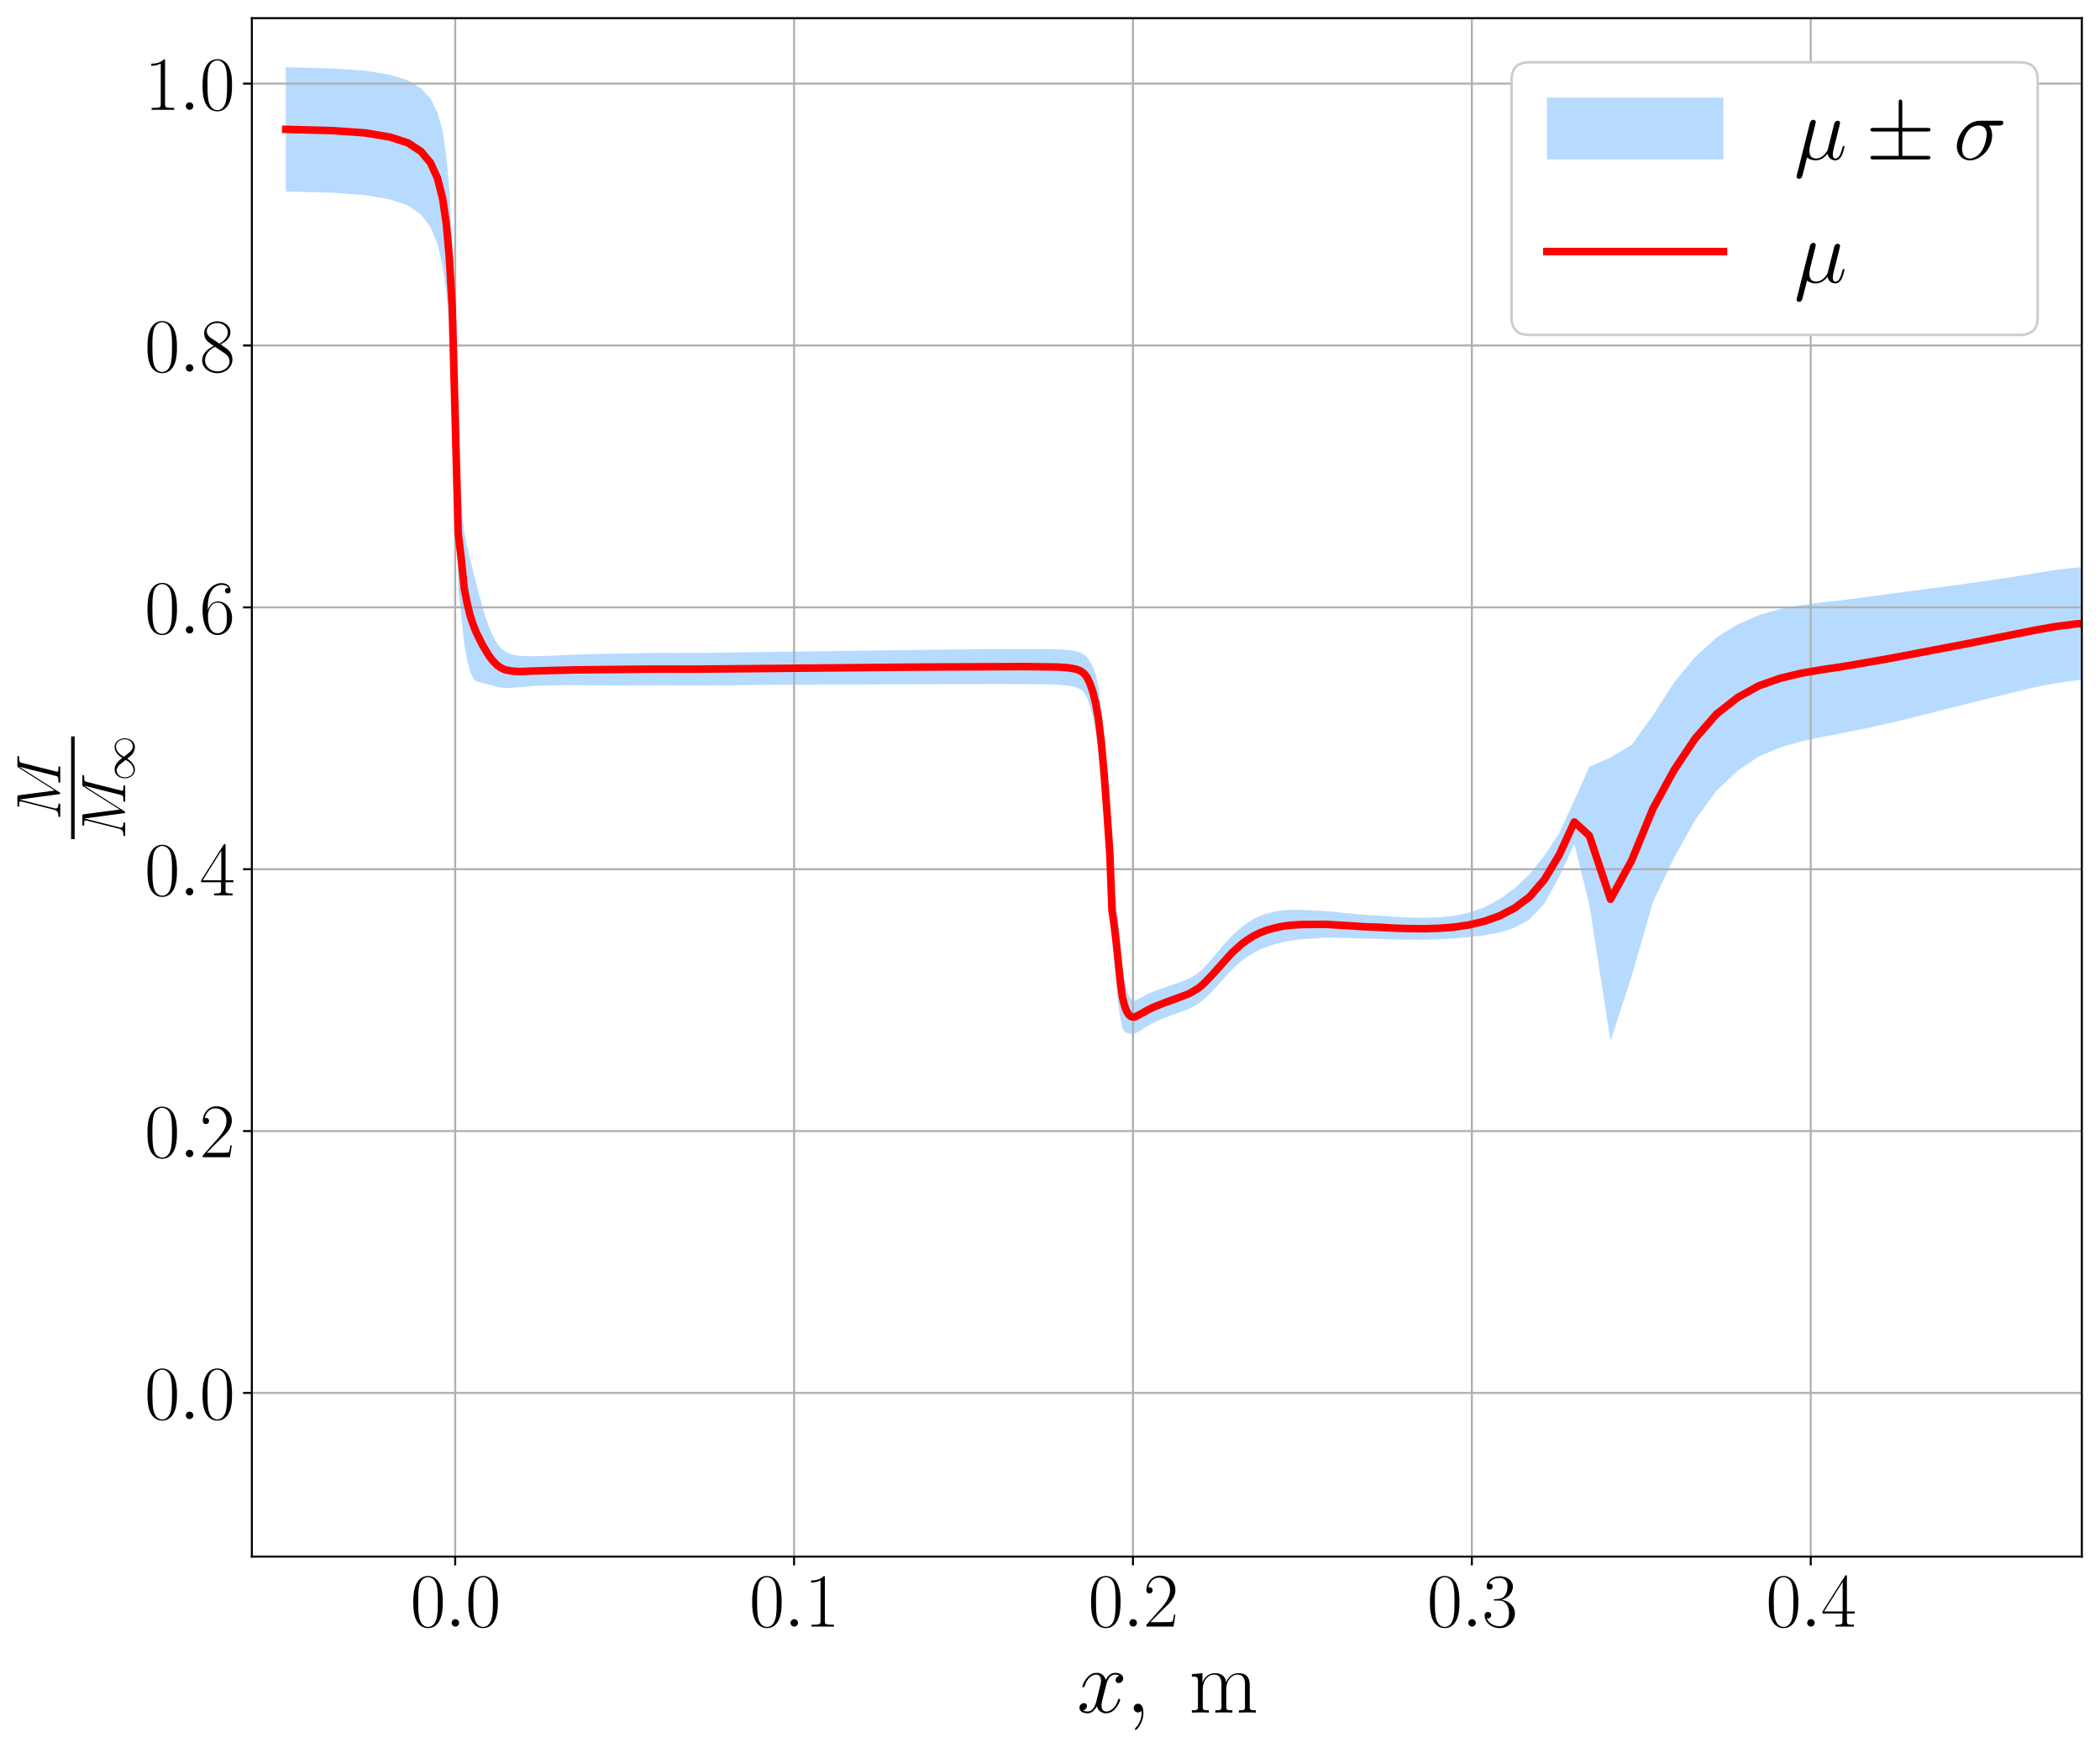 <?xml version="1.0" encoding="utf-8" standalone="no"?>
<!DOCTYPE svg PUBLIC "-//W3C//DTD SVG 1.1//EN"
  "http://www.w3.org/Graphics/SVG/1.1/DTD/svg11.dtd">
<svg xmlns:xlink="http://www.w3.org/1999/xlink" width="832.437pt" height="692.806pt" viewBox="0 0 832.437 692.806" xmlns="http://www.w3.org/2000/svg" version="1.1">
 <defs>
  <style type="text/css">*{stroke-linejoin: round; stroke-linecap: butt}</style>
 </defs>
 <g id="figure_1">
  <g id="patch_1">
   <path d="M 0 692.806 
L 832.437 692.806 
L 832.437 0 
L 0 0 
z
" style="fill: #ffffff"/>
  </g>
  <g id="axes_1">
   <g id="patch_2">
    <path d="M 99.837 617.04 
L 825.237 617.04 
L 825.237 7.2 
L 99.837 7.2 
z
" style="fill: #ffffff"/>
   </g>
   <g id="PolyCollection_1">
    <path d="M 113.271 75.92 
L 113.271 26.654 
L 131.528 27.122 
L 144.856 28.035 
L 154.585 29.629 
L 161.688 31.803 
L 166.874 35.009 
L 170.66 39.077 
L 173.425 44.656 
L 175.445 51.836 
L 176.922 61.734 
L 178.1 75.06 
L 179.269 96.646 
L 180.437 141.464 
L 181.635 188.964 
L 182.832 199.134 
L 184.03 210.954 
L 185.227 216.826 
L 186.425 221.914 
L 187.623 226.687 
L 188.82 231.414 
L 190.018 235.945 
L 191.215 240.418 
L 192.413 244.376 
L 193.61 247.897 
L 194.808 250.899 
L 196.006 253.314 
L 197.203 255.234 
L 198.401 256.743 
L 199.598 257.773 
L 200.796 258.558 
L 201.993 259.065 
L 203.191 259.457 
L 204.389 259.746 
L 205.586 259.891 
L 206.784 260.066 
L 207.981 260.04 
L 209.179 260.151 
L 210.376 260.051 
L 211.574 260.136 
L 212.771 260.019 
L 213.969 260.089 
L 215.167 259.99 
L 216.364 260.034 
L 217.562 259.936 
L 218.759 259.951 
L 219.957 259.847 
L 221.154 259.81 
L 222.352 259.739 
L 223.58 259.685 
L 224.851 259.627 
L 226.169 259.569 
L 227.534 259.503 
L 228.951 259.435 
L 230.42 259.37 
L 231.943 259.344 
L 233.522 259.311 
L 235.159 259.28 
L 236.857 259.239 
L 238.616 259.211 
L 240.439 259.177 
L 242.33 259.138 
L 244.292 259.1 
L 246.324 259.065 
L 248.431 259.034 
L 250.617 258.979 
L 252.882 258.941 
L 255.231 258.872 
L 257.666 258.853 
L 260.191 258.796 
L 262.809 258.797 
L 265.523 258.79 
L 268.338 258.825 
L 271.255 258.808 
L 274.28 258.812 
L 277.417 258.786 
L 280.669 258.761 
L 284.04 258.716 
L 287.536 258.676 
L 291.161 258.625 
L 294.919 258.573 
L 298.816 258.523 
L 302.856 258.45 
L 307.045 258.405 
L 311.388 258.334 
L 315.891 258.291 
L 320.56 258.216 
L 325.401 258.169 
L 330.395 258.084 
L 335.533 258.029 
L 340.86 257.939 
L 346.383 257.875 
L 352.11 257.785 
L 358.048 257.715 
L 364.205 257.625 
L 370.589 257.553 
L 377.209 257.469 
L 384.072 257.404 
L 391.188 257.337 
L 398.567 257.297 
L 406.218 257.271 
L 413.771 257.303 
L 419.408 257.4 
L 423.422 257.644 
L 426.281 258.067 
L 428.318 258.659 
L 429.769 259.522 
L 430.91 260.548 
L 432.041 262.08 
L 433.172 264.162 
L 434.303 267.26 
L 435.434 272.043 
L 436.565 280.607 
L 437.696 293.524 
L 438.827 309.997 
L 439.958 329.913 
L 440.783 352.086 
L 441.608 353.123 
L 442.433 357.213 
L 443.258 364.964 
L 444.082 374.337 
L 444.907 382.76 
L 445.732 388.152 
L 446.557 392.137 
L 447.382 394.596 
L 448.206 395.998 
L 449.031 396.536 
L 449.856 396.602 
L 450.681 396.243 
L 451.506 395.833 
L 452.33 395.394 
L 453.155 394.934 
L 453.98 394.502 
L 454.805 394.13 
L 455.63 393.744 
L 456.454 393.379 
L 457.279 393.053 
L 458.104 392.734 
L 458.929 392.428 
L 459.754 392.123 
L 460.578 391.824 
L 461.403 391.531 
L 462.228 391.231 
L 463.053 390.939 
L 463.878 390.657 
L 464.702 390.371 
L 465.527 390.093 
L 466.352 389.817 
L 467.177 389.542 
L 468.002 389.245 
L 468.826 388.941 
L 469.651 388.622 
L 470.476 388.281 
L 471.301 387.909 
L 472.126 387.503 
L 472.95 386.961 
L 473.775 386.468 
L 474.6 385.912 
L 475.425 385.272 
L 476.249 384.549 
L 477.083 383.729 
L 477.968 382.79 
L 478.93 381.727 
L 479.968 380.522 
L 481.096 379.188 
L 482.32 377.738 
L 483.645 376.169 
L 485.085 374.472 
L 486.65 372.77 
L 488.351 370.964 
L 490.201 369.245 
L 492.213 367.468 
L 494.402 365.901 
L 496.785 364.357 
L 499.378 363.166 
L 502.198 362.092 
L 505.267 361.412 
L 508.602 360.83 
L 512.226 360.662 
L 516.158 360.685 
L 520.416 360.915 
L 525.02 361.113 
L 529.979 361.574 
L 535.297 362.117 
L 540.957 362.654 
L 546.871 363.005 
L 552.809 363.432 
L 558.748 363.714 
L 564.686 363.814 
L 570.625 363.609 
L 576.563 362.995 
L 582.502 361.74 
L 588.44 359.628 
L 594.379 356.473 
L 600.318 352.173 
L 606.256 346.623 
L 612.195 339.175 
L 618.133 330.13 
L 624.072 317.202 
L 630.01 303.93 
L 638.406 300.274 
L 646.802 295.236 
L 655.198 283.587 
L 663.593 270.525 
L 671.989 260.431 
L 680.385 252.727 
L 688.781 247.5 
L 697.177 243.842 
L 705.573 241.455 
L 713.968 239.849 
L 722.364 238.785 
L 730.76 237.872 
L 739.156 236.725 
L 747.552 235.611 
L 755.948 234.461 
L 764.343 233.381 
L 772.739 232.255 
L 781.135 231.147 
L 789.531 229.933 
L 797.927 228.679 
L 806.323 227.284 
L 814.718 225.941 
L 823.114 224.957 
L 831.51 224.492 
L 831.51 269.136 
L 831.51 269.136 
L 823.114 269.665 
L 814.718 270.835 
L 806.323 272.491 
L 797.927 274.539 
L 789.531 276.548 
L 781.135 278.651 
L 772.739 280.766 
L 764.343 282.91 
L 755.948 284.971 
L 747.552 286.995 
L 739.156 288.822 
L 730.76 290.534 
L 722.364 292.106 
L 713.968 293.912 
L 705.573 296.345 
L 697.177 299.862 
L 688.781 305.534 
L 680.385 313.484 
L 671.989 324.999 
L 663.593 340.001 
L 655.198 357.663 
L 646.802 386.876 
L 638.406 412.667 
L 630.01 358.632 
L 624.072 334.461 
L 618.133 347.415 
L 612.195 358.185 
L 606.256 364.535 
L 600.318 367.802 
L 594.379 369.671 
L 588.44 370.751 
L 582.502 371.465 
L 576.563 371.993 
L 570.625 372.33 
L 564.686 372.509 
L 558.748 372.494 
L 552.809 372.39 
L 546.871 372.157 
L 540.957 372.096 
L 535.297 371.864 
L 529.979 371.745 
L 525.02 371.699 
L 520.416 372.034 
L 516.158 372.306 
L 512.226 372.751 
L 508.602 373.428 
L 505.267 374.312 
L 502.198 375.323 
L 499.378 376.45 
L 496.785 377.801 
L 494.402 379.291 
L 492.213 380.917 
L 490.201 382.649 
L 488.351 384.403 
L 486.65 386.184 
L 485.085 387.893 
L 483.645 389.526 
L 482.32 391.015 
L 481.096 392.331 
L 479.968 393.523 
L 478.93 394.567 
L 477.968 395.476 
L 477.083 396.27 
L 476.249 396.96 
L 475.425 397.57 
L 474.6 398.115 
L 473.775 398.591 
L 472.95 399.021 
L 472.126 399.504 
L 471.301 399.872 
L 470.476 400.215 
L 469.651 400.537 
L 468.826 400.847 
L 468.002 401.153 
L 467.177 401.453 
L 466.352 401.744 
L 465.527 402.037 
L 464.702 402.34 
L 463.878 402.651 
L 463.053 402.967 
L 462.228 403.294 
L 461.403 403.634 
L 460.578 403.97 
L 459.754 404.318 
L 458.929 404.677 
L 458.104 405.047 
L 457.279 405.438 
L 456.454 405.846 
L 455.63 406.302 
L 454.805 406.788 
L 453.98 407.259 
L 453.155 407.789 
L 452.33 408.331 
L 451.506 408.832 
L 450.681 409.29 
L 449.856 409.713 
L 449.031 409.828 
L 448.206 409.827 
L 447.382 409.631 
L 446.557 409.495 
L 445.732 408.863 
L 444.907 407.723 
L 444.082 403.669 
L 443.258 397.711 
L 442.433 389.471 
L 441.608 379.689 
L 440.783 369.36 
L 439.958 347.643 
L 438.827 334.331 
L 437.696 320.764 
L 436.565 308.077 
L 435.434 297.979 
L 434.303 290.102 
L 433.172 284.154 
L 432.041 279.651 
L 430.91 276.529 
L 429.769 274.561 
L 428.318 273.195 
L 426.281 272.341 
L 423.422 271.763 
L 419.408 271.444 
L 413.771 271.273 
L 406.218 271.208 
L 398.567 271.183 
L 391.188 271.186 
L 384.072 271.199 
L 377.209 271.214 
L 370.589 271.235 
L 364.205 271.25 
L 358.048 271.271 
L 352.11 271.287 
L 346.383 271.305 
L 340.86 271.326 
L 335.533 271.345 
L 330.395 271.368 
L 325.401 271.39 
L 320.56 271.414 
L 315.891 271.432 
L 311.388 271.459 
L 307.045 271.484 
L 302.856 271.516 
L 298.816 271.557 
L 294.919 271.59 
L 291.161 271.622 
L 287.536 271.655 
L 284.04 271.684 
L 280.669 271.709 
L 277.417 271.727 
L 274.28 271.729 
L 271.255 271.726 
L 268.338 271.71 
L 265.523 271.679 
L 262.809 271.642 
L 260.191 271.645 
L 257.666 271.649 
L 255.231 271.665 
L 252.882 271.683 
L 250.617 271.702 
L 248.431 271.716 
L 246.324 271.709 
L 244.292 271.712 
L 242.33 271.698 
L 240.439 271.709 
L 238.616 271.688 
L 236.857 271.683 
L 235.159 271.671 
L 233.522 271.658 
L 231.943 271.634 
L 230.42 271.607 
L 228.951 271.609 
L 227.534 271.615 
L 226.169 271.616 
L 224.851 271.61 
L 223.58 271.611 
L 222.352 271.602 
L 221.154 271.629 
L 219.957 271.625 
L 218.759 271.685 
L 217.562 271.691 
L 216.364 271.725 
L 215.167 271.771 
L 213.969 271.789 
L 212.771 271.858 
L 211.574 271.922 
L 210.376 272.005 
L 209.179 272.119 
L 207.981 272.216 
L 206.784 272.351 
L 205.586 272.448 
L 204.389 272.553 
L 203.191 272.627 
L 201.993 272.699 
L 200.796 272.712 
L 199.598 272.727 
L 198.401 272.534 
L 197.203 272.361 
L 196.006 271.951 
L 194.808 271.648 
L 193.61 271.279 
L 192.413 270.919 
L 191.215 270.801 
L 190.018 270.414 
L 188.82 270.11 
L 187.623 268.896 
L 186.425 266.558 
L 185.227 261.938 
L 184.03 255.451 
L 182.832 243.725 
L 181.635 233.913 
L 180.437 190.282 
L 179.269 147.247 
L 178.1 128.924 
L 176.922 115.948 
L 175.445 105.466 
L 173.425 96.692 
L 170.66 90.03 
L 166.874 85.061 
L 161.688 81.452 
L 154.585 79.034 
L 144.856 77.355 
L 131.528 76.401 
L 113.271 75.92 
z
" clip-path="url(#p37c5f52097)" style="fill: #99ccff; fill-opacity: 0.7"/>
   </g>
   <g id="matplotlib.axis_1">
    <g id="xtick_1">
     <g id="line2d_1">
      <path d="M 180.437 617.04 
L 180.437 7.2 
" clip-path="url(#p37c5f52097)" style="fill: none; stroke: #b0b0b0; stroke-width: 0.8; stroke-linecap: square"/>
     </g>
     <g id="line2d_2">
      <defs>
       <path id="m16a8f5594a" d="M 0 0 
L 0 3.5 
" style="stroke: #000000; stroke-width: 0.8"/>
      </defs>
      <g>
       <use xlink:href="#m16a8f5594a" x="180.437" y="617.04" style="stroke: #000000; stroke-width: 0.8"/>
      </g>
     </g>
     <g id="text_1">
      <!-- $\mathdefault{0.0}$ -->
      <g transform="translate(162.665 644.795) scale(0.3 -0.3)">
       <defs>
        <path id="CMR17-30" d="M 2688 2025 
C 2688 2416 2682 3080 2413 3591 
C 2176 4039 1798 4198 1466 4198 
C 1158 4198 768 4058 525 3597 
C 269 3118 243 2524 243 2025 
C 243 1661 250 1106 448 619 
C 723 -39 1216 -128 1466 -128 
C 1760 -128 2208 -7 2470 600 
C 2662 1042 2688 1559 2688 2025 
z
M 1466 -26 
C 1056 -26 813 325 723 812 
C 653 1188 653 1738 653 2096 
C 653 2588 653 2997 736 3387 
C 858 3929 1216 4096 1466 4096 
C 1728 4096 2067 3923 2189 3400 
C 2272 3036 2278 2607 2278 2096 
C 2278 1680 2278 1169 2202 792 
C 2067 95 1690 -26 1466 -26 
z
" transform="scale(0.016)"/>
        <path id="CMMI12-3a" d="M 1178 307 
C 1178 492 1024 619 870 619 
C 685 619 557 466 557 313 
C 557 128 710 0 864 0 
C 1050 0 1178 153 1178 307 
z
" transform="scale(0.016)"/>
       </defs>
       <use xlink:href="#CMR17-30" transform="scale(0.996)"/>
       <use xlink:href="#CMMI12-3a" transform="translate(45.69 0) scale(0.996)"/>
       <use xlink:href="#CMR17-30" transform="translate(72.788 0) scale(0.996)"/>
      </g>
     </g>
    </g>
    <g id="xtick_2">
     <g id="line2d_3">
      <path d="M 314.771 617.04 
L 314.771 7.2 
" clip-path="url(#p37c5f52097)" style="fill: none; stroke: #b0b0b0; stroke-width: 0.8; stroke-linecap: square"/>
     </g>
     <g id="line2d_4">
      <g>
       <use xlink:href="#m16a8f5594a" x="314.771" y="617.04" style="stroke: #000000; stroke-width: 0.8"/>
      </g>
     </g>
     <g id="text_2">
      <!-- $\mathdefault{0.1}$ -->
      <g transform="translate(296.999 644.795) scale(0.3 -0.3)">
       <defs>
        <path id="CMR17-31" d="M 1702 4058 
C 1702 4192 1696 4192 1606 4192 
C 1357 3916 979 3827 621 3827 
C 602 3827 570 3827 563 3808 
C 557 3795 557 3782 557 3648 
C 755 3648 1088 3686 1344 3839 
L 1344 461 
C 1344 236 1331 160 781 160 
L 589 160 
L 589 0 
C 896 0 1216 0 1523 0 
C 1830 0 2150 0 2458 0 
L 2458 160 
L 2266 160 
C 1715 160 1702 230 1702 458 
L 1702 4058 
z
" transform="scale(0.016)"/>
       </defs>
       <use xlink:href="#CMR17-30" transform="scale(0.996)"/>
       <use xlink:href="#CMMI12-3a" transform="translate(45.69 0) scale(0.996)"/>
       <use xlink:href="#CMR17-31" transform="translate(72.788 0) scale(0.996)"/>
      </g>
     </g>
    </g>
    <g id="xtick_3">
     <g id="line2d_5">
      <path d="M 449.104 617.04 
L 449.104 7.2 
" clip-path="url(#p37c5f52097)" style="fill: none; stroke: #b0b0b0; stroke-width: 0.8; stroke-linecap: square"/>
     </g>
     <g id="line2d_6">
      <g>
       <use xlink:href="#m16a8f5594a" x="449.104" y="617.04" style="stroke: #000000; stroke-width: 0.8"/>
      </g>
     </g>
     <g id="text_3">
      <!-- $\mathdefault{0.2}$ -->
      <g transform="translate(431.332 644.795) scale(0.3 -0.3)">
       <defs>
        <path id="CMR17-32" d="M 2669 989 
L 2554 989 
C 2490 536 2438 459 2413 420 
C 2381 369 1920 369 1830 369 
L 602 369 
C 832 619 1280 1072 1824 1597 
C 2214 1967 2669 2402 2669 3035 
C 2669 3790 2067 4224 1395 4224 
C 691 4224 262 3604 262 3030 
C 262 2780 448 2748 525 2748 
C 589 2748 781 2787 781 3010 
C 781 3207 614 3264 525 3264 
C 486 3264 448 3258 422 3245 
C 544 3790 915 4058 1306 4058 
C 1862 4058 2227 3617 2227 3035 
C 2227 2479 1901 2000 1536 1584 
L 262 146 
L 262 0 
L 2515 0 
L 2669 989 
z
" transform="scale(0.016)"/>
       </defs>
       <use xlink:href="#CMR17-30" transform="scale(0.996)"/>
       <use xlink:href="#CMMI12-3a" transform="translate(45.69 0) scale(0.996)"/>
       <use xlink:href="#CMR17-32" transform="translate(72.788 0) scale(0.996)"/>
      </g>
     </g>
    </g>
    <g id="xtick_4">
     <g id="line2d_7">
      <path d="M 583.437 617.04 
L 583.437 7.2 
" clip-path="url(#p37c5f52097)" style="fill: none; stroke: #b0b0b0; stroke-width: 0.8; stroke-linecap: square"/>
     </g>
     <g id="line2d_8">
      <g>
       <use xlink:href="#m16a8f5594a" x="583.437" y="617.04" style="stroke: #000000; stroke-width: 0.8"/>
      </g>
     </g>
     <g id="text_4">
      <!-- $\mathdefault{0.3}$ -->
      <g transform="translate(565.665 644.795) scale(0.3 -0.3)">
       <defs>
        <path id="CMR17-33" d="M 1414 2157 
C 1984 2157 2234 1662 2234 1090 
C 2234 320 1824 25 1453 25 
C 1114 25 563 194 390 693 
C 422 680 454 680 486 680 
C 640 680 755 782 755 948 
C 755 1133 614 1216 486 1216 
C 378 1216 211 1165 211 926 
C 211 335 787 -128 1466 -128 
C 2176 -128 2720 430 2720 1085 
C 2720 1707 2208 2157 1600 2227 
C 2086 2328 2554 2756 2554 3329 
C 2554 3820 2048 4179 1472 4179 
C 890 4179 378 3829 378 3329 
C 378 3110 544 3072 627 3072 
C 762 3072 877 3155 877 3321 
C 877 3486 762 3569 627 3569 
C 602 3569 570 3569 544 3557 
C 730 3959 1235 4032 1459 4032 
C 1683 4032 2106 3925 2106 3320 
C 2106 3143 2080 2828 1862 2550 
C 1670 2304 1453 2304 1242 2284 
C 1210 2284 1062 2269 1037 2269 
C 992 2263 966 2257 966 2208 
C 966 2163 973 2157 1101 2157 
L 1414 2157 
z
" transform="scale(0.016)"/>
       </defs>
       <use xlink:href="#CMR17-30" transform="scale(0.996)"/>
       <use xlink:href="#CMMI12-3a" transform="translate(45.69 0) scale(0.996)"/>
       <use xlink:href="#CMR17-33" transform="translate(72.788 0) scale(0.996)"/>
      </g>
     </g>
    </g>
    <g id="xtick_5">
     <g id="line2d_9">
      <path d="M 717.771 617.04 
L 717.771 7.2 
" clip-path="url(#p37c5f52097)" style="fill: none; stroke: #b0b0b0; stroke-width: 0.8; stroke-linecap: square"/>
     </g>
     <g id="line2d_10">
      <g>
       <use xlink:href="#m16a8f5594a" x="717.771" y="617.04" style="stroke: #000000; stroke-width: 0.8"/>
      </g>
     </g>
     <g id="text_5">
      <!-- $\mathdefault{0.4}$ -->
      <g transform="translate(699.999 644.795) scale(0.3 -0.3)">
       <defs>
        <path id="CMR17-34" d="M 2150 4122 
C 2150 4256 2144 4256 2029 4256 
L 128 1254 
L 128 1088 
L 1779 1088 
L 1779 457 
C 1779 224 1766 160 1318 160 
L 1197 160 
L 1197 0 
C 1402 0 1747 0 1965 0 
C 2182 0 2528 0 2733 0 
L 2733 160 
L 2611 160 
C 2163 160 2150 224 2150 457 
L 2150 1088 
L 2803 1088 
L 2803 1254 
L 2150 1254 
L 2150 4122 
z
M 1798 3703 
L 1798 1254 
L 256 1254 
L 1798 3703 
z
" transform="scale(0.016)"/>
       </defs>
       <use xlink:href="#CMR17-30" transform="scale(0.996)"/>
       <use xlink:href="#CMMI12-3a" transform="translate(45.69 0) scale(0.996)"/>
       <use xlink:href="#CMR17-34" transform="translate(72.788 0) scale(0.996)"/>
      </g>
     </g>
    </g>
    <g id="text_6">
     <!-- $x, \; \mathrm{m} $ -->
     <g transform="translate(426.885 678.824) scale(0.35 -0.35)">
      <defs>
       <path id="CMMI12-78" d="M 3034 2606 
C 2829 2567 2752 2414 2752 2293 
C 2752 2139 2874 2088 2963 2088 
C 3155 2088 3290 2254 3290 2427 
C 3290 2695 2982 2816 2714 2816 
C 2323 2816 2106 2433 2048 2312 
C 1901 2816 1504 2816 1389 2816 
C 736 2816 390 1980 390 1839 
C 390 1814 416 1782 461 1782 
C 512 1782 525 1820 538 1846 
C 755 2555 1184 2689 1370 2689 
C 1658 2689 1715 2420 1715 2267 
C 1715 2127 1677 1980 1600 1673 
L 1382 798 
C 1286 415 1101 64 762 64 
C 730 64 570 64 435 147 
C 666 192 717 383 717 460 
C 717 588 621 664 499 664 
C 346 664 179 530 179 326 
C 179 57 480 -64 755 -64 
C 1062 -64 1280 179 1414 441 
C 1517 64 1837 -64 2074 -64 
C 2726 -64 3072 773 3072 913 
C 3072 945 3046 971 3008 971 
C 2950 971 2944 939 2925 888 
C 2752 326 2381 64 2093 64 
C 1869 64 1747 230 1747 492 
C 1747 632 1773 734 1875 1156 
L 2099 2024 
C 2195 2408 2413 2689 2707 2689 
C 2720 2689 2899 2689 3034 2606 
z
" transform="scale(0.016)"/>
       <path id="CMMI12-3b" d="M 1248 -31 
C 1248 343 1126 619 864 619 
C 659 619 557 453 557 313 
C 557 172 653 0 870 0 
C 954 0 1024 26 1082 83 
C 1094 96 1101 96 1107 96 
C 1120 96 1120 5 1120 -27 
C 1120 -240 1082 -659 710 -1080 
C 640 -1157 640 -1170 640 -1183 
C 640 -1216 672 -1248 704 -1248 
C 755 -1248 1248 -771 1248 -31 
z
" transform="scale(0.016)"/>
       <path id="CMR17-6d" d="M 4326 1933 
C 4326 2252 4269 2790 3507 2790 
C 3072 2790 2771 2496 2656 2151 
L 2650 2151 
C 2573 2676 2195 2790 1837 2790 
C 1331 2790 1069 2400 973 2144 
L 966 2144 
L 966 2790 
L 211 2720 
L 211 2554 
C 589 2554 646 2515 646 2208 
L 646 428 
C 646 184 621 153 211 153 
L 211 -13 
C 365 0 646 0 813 0 
C 979 0 1267 0 1421 -13 
L 1421 153 
C 1011 153 986 178 986 428 
L 986 1658 
C 986 2247 1344 2688 1792 2688 
C 2266 2688 2317 2266 2317 1958 
L 2317 428 
C 2317 184 2291 153 1882 153 
L 1882 -13 
C 2035 0 2317 0 2483 0 
C 2650 0 2938 0 3091 -13 
L 3091 153 
C 2682 153 2656 178 2656 428 
L 2656 1658 
C 2656 2247 3014 2688 3462 2688 
C 3936 2688 3987 2266 3987 1958 
L 3987 428 
C 3987 184 3962 153 3552 153 
L 3552 -13 
C 3706 0 3987 0 4154 0 
C 4320 0 4608 0 4762 -13 
L 4762 153 
C 4352 153 4326 178 4326 428 
L 4326 1933 
z
" transform="scale(0.016)"/>
      </defs>
      <use xlink:href="#CMMI12-78" transform="scale(0.996)"/>
      <use xlink:href="#CMMI12-3b" transform="translate(55.434 0) scale(0.996)"/>
      <use xlink:href="#CMR17-6d" transform="translate(126.81 0) scale(0.996)"/>
     </g>
    </g>
   </g>
   <g id="matplotlib.axis_2">
    <g id="ytick_1">
     <g id="line2d_11">
      <path d="M 99.837 552.163 
L 825.237 552.163 
" clip-path="url(#p37c5f52097)" style="fill: none; stroke: #b0b0b0; stroke-width: 0.8; stroke-linecap: square"/>
     </g>
     <g id="line2d_12">
      <defs>
       <path id="m5c1b185c6d" d="M 0 0 
L -3.5 0 
" style="stroke: #000000; stroke-width: 0.8"/>
      </defs>
      <g>
       <use xlink:href="#m5c1b185c6d" x="99.837" y="552.163" style="stroke: #000000; stroke-width: 0.8"/>
      </g>
     </g>
     <g id="text_7">
      <!-- $\mathdefault{0.0}$ -->
      <g transform="translate(57.294 562.541) scale(0.3 -0.3)">
       <use xlink:href="#CMR17-30" transform="scale(0.996)"/>
       <use xlink:href="#CMMI12-3a" transform="translate(45.69 0) scale(0.996)"/>
       <use xlink:href="#CMR17-30" transform="translate(72.788 0) scale(0.996)"/>
      </g>
     </g>
    </g>
    <g id="ytick_2">
     <g id="line2d_13">
      <path d="M 99.837 448.361 
L 825.237 448.361 
" clip-path="url(#p37c5f52097)" style="fill: none; stroke: #b0b0b0; stroke-width: 0.8; stroke-linecap: square"/>
     </g>
     <g id="line2d_14">
      <g>
       <use xlink:href="#m5c1b185c6d" x="99.837" y="448.361" style="stroke: #000000; stroke-width: 0.8"/>
      </g>
     </g>
     <g id="text_8">
      <!-- $\mathdefault{0.2}$ -->
      <g transform="translate(57.294 458.739) scale(0.3 -0.3)">
       <use xlink:href="#CMR17-30" transform="scale(0.996)"/>
       <use xlink:href="#CMMI12-3a" transform="translate(45.69 0) scale(0.996)"/>
       <use xlink:href="#CMR17-32" transform="translate(72.788 0) scale(0.996)"/>
      </g>
     </g>
    </g>
    <g id="ytick_3">
     <g id="line2d_15">
      <path d="M 99.837 344.558 
L 825.237 344.558 
" clip-path="url(#p37c5f52097)" style="fill: none; stroke: #b0b0b0; stroke-width: 0.8; stroke-linecap: square"/>
     </g>
     <g id="line2d_16">
      <g>
       <use xlink:href="#m5c1b185c6d" x="99.837" y="344.558" style="stroke: #000000; stroke-width: 0.8"/>
      </g>
     </g>
     <g id="text_9">
      <!-- $\mathdefault{0.4}$ -->
      <g transform="translate(57.294 354.936) scale(0.3 -0.3)">
       <use xlink:href="#CMR17-30" transform="scale(0.996)"/>
       <use xlink:href="#CMMI12-3a" transform="translate(45.69 0) scale(0.996)"/>
       <use xlink:href="#CMR17-34" transform="translate(72.788 0) scale(0.996)"/>
      </g>
     </g>
    </g>
    <g id="ytick_4">
     <g id="line2d_17">
      <path d="M 99.837 240.756 
L 825.237 240.756 
" clip-path="url(#p37c5f52097)" style="fill: none; stroke: #b0b0b0; stroke-width: 0.8; stroke-linecap: square"/>
     </g>
     <g id="line2d_18">
      <g>
       <use xlink:href="#m5c1b185c6d" x="99.837" y="240.756" style="stroke: #000000; stroke-width: 0.8"/>
      </g>
     </g>
     <g id="text_10">
      <!-- $\mathdefault{0.6}$ -->
      <g transform="translate(57.294 251.133) scale(0.3 -0.3)">
       <defs>
        <path id="CMR17-36" d="M 678 2176 
C 678 3690 1395 4032 1811 4032 
C 1946 4032 2272 4009 2400 3776 
C 2298 3776 2106 3776 2106 3553 
C 2106 3381 2246 3323 2336 3323 
C 2394 3323 2566 3348 2566 3560 
C 2566 3954 2246 4179 1805 4179 
C 1043 4179 243 3390 243 1984 
C 243 253 966 -128 1478 -128 
C 2099 -128 2688 427 2688 1283 
C 2688 2081 2170 2662 1517 2662 
C 1126 2662 838 2407 678 1960 
L 678 2176 
z
M 1478 25 
C 691 25 691 1200 691 1436 
C 691 1896 909 2560 1504 2560 
C 1613 2560 1926 2560 2138 2120 
C 2253 1870 2253 1609 2253 1289 
C 2253 944 2253 690 2118 434 
C 1978 171 1773 25 1478 25 
z
" transform="scale(0.016)"/>
       </defs>
       <use xlink:href="#CMR17-30" transform="scale(0.996)"/>
       <use xlink:href="#CMMI12-3a" transform="translate(45.69 0) scale(0.996)"/>
       <use xlink:href="#CMR17-36" transform="translate(72.788 0) scale(0.996)"/>
      </g>
     </g>
    </g>
    <g id="ytick_5">
     <g id="line2d_19">
      <path d="M 99.837 136.953 
L 825.237 136.953 
" clip-path="url(#p37c5f52097)" style="fill: none; stroke: #b0b0b0; stroke-width: 0.8; stroke-linecap: square"/>
     </g>
     <g id="line2d_20">
      <g>
       <use xlink:href="#m5c1b185c6d" x="99.837" y="136.953" style="stroke: #000000; stroke-width: 0.8"/>
      </g>
     </g>
     <g id="text_11">
      <!-- $\mathdefault{0.8}$ -->
      <g transform="translate(57.294 147.331) scale(0.3 -0.3)">
       <defs>
        <path id="CMR17-38" d="M 1741 2264 
C 2144 2467 2554 2773 2554 3263 
C 2554 3841 1990 4179 1472 4179 
C 890 4179 378 3759 378 3180 
C 378 3021 416 2747 666 2505 
C 730 2442 998 2251 1171 2130 
C 883 1983 211 1634 211 934 
C 211 279 838 -128 1459 -128 
C 2144 -128 2720 362 2720 1010 
C 2720 1590 2330 1857 2074 2029 
L 1741 2264 
z
M 902 2822 
C 851 2854 595 3051 595 3351 
C 595 3739 998 4032 1459 4032 
C 1965 4032 2336 3676 2336 3262 
C 2336 2669 1670 2331 1638 2331 
C 1632 2331 1626 2331 1574 2370 
L 902 2822 
z
M 2080 1519 
C 2176 1449 2483 1240 2483 851 
C 2483 381 2010 25 1472 25 
C 890 25 448 438 448 940 
C 448 1443 838 1862 1280 2060 
L 2080 1519 
z
" transform="scale(0.016)"/>
       </defs>
       <use xlink:href="#CMR17-30" transform="scale(0.996)"/>
       <use xlink:href="#CMMI12-3a" transform="translate(45.69 0) scale(0.996)"/>
       <use xlink:href="#CMR17-38" transform="translate(72.788 0) scale(0.996)"/>
      </g>
     </g>
    </g>
    <g id="ytick_6">
     <g id="line2d_21">
      <path d="M 99.837 33.151 
L 825.237 33.151 
" clip-path="url(#p37c5f52097)" style="fill: none; stroke: #b0b0b0; stroke-width: 0.8; stroke-linecap: square"/>
     </g>
     <g id="line2d_22">
      <g>
       <use xlink:href="#m5c1b185c6d" x="99.837" y="33.151" style="stroke: #000000; stroke-width: 0.8"/>
      </g>
     </g>
     <g id="text_12">
      <!-- $\mathdefault{1.0}$ -->
      <g transform="translate(57.294 43.528) scale(0.3 -0.3)">
       <use xlink:href="#CMR17-31" transform="scale(0.996)"/>
       <use xlink:href="#CMMI12-3a" transform="translate(45.69 0) scale(0.996)"/>
       <use xlink:href="#CMR17-30" transform="translate(72.788 0) scale(0.996)"/>
      </g>
     </g>
    </g>
    <g id="text_13">
     <!-- $\frac{M}{M_\infty}$ -->
     <g transform="translate(37.608 332.647) rotate(-90) scale(0.35 -0.35)">
      <defs>
       <path id="CMMI12-4d" d="M 5811 3886 
C 5869 4103 5882 4167 6336 4167 
C 6458 4167 6515 4167 6515 4288 
C 6515 4352 6470 4352 6349 4352 
L 5581 4352 
C 5421 4352 5414 4346 5344 4243 
L 3008 562 
L 2528 4211 
C 2509 4352 2502 4352 2336 4352 
L 1542 4352 
C 1421 4352 1363 4352 1363 4231 
C 1363 4167 1421 4167 1517 4167 
C 1907 4167 1907 4116 1907 4046 
C 1907 4034 1907 3995 1882 3899 
L 1062 634 
C 986 327 838 186 410 186 
C 390 186 314 186 314 73 
C 314 0 371 0 397 0 
C 525 0 851 0 979 0 
L 1286 0 
C 1376 0 1485 0 1574 0 
C 1619 0 1690 0 1690 122 
C 1690 180 1626 186 1600 186 
C 1389 186 1184 224 1184 454 
C 1184 518 1184 524 1210 613 
L 2093 4129 
L 2099 4129 
L 2630 172 
C 2650 19 2656 0 2714 0 
C 2784 0 2816 51 2848 109 
L 5421 4161 
L 5427 4161 
L 4499 473 
C 4442 250 4429 186 3981 186 
C 3859 186 3795 186 3795 70 
C 3795 0 3853 0 3891 0 
C 4000 0 4128 0 4237 0 
L 4992 0 
C 5101 0 5235 0 5344 0 
C 5395 0 5466 0 5466 122 
C 5466 186 5408 186 5312 186 
C 4922 186 4922 234 4922 294 
C 4922 301 4922 345 4934 396 
L 5811 3886 
z
" transform="scale(0.016)"/>
       <path id="CMSY10-31" d="M 3251 1730 
C 2906 2166 2829 2262 2630 2422 
C 2272 2710 1914 2825 1587 2825 
C 838 2825 352 2122 352 1374 
C 352 639 826 -70 1562 -70 
C 2298 -70 2829 511 3142 1022 
C 3488 588 3565 492 3763 332 
C 4122 45 4480 -70 4806 -70 
C 5555 -70 6042 633 6042 1380 
C 6042 2115 5568 2825 4832 2825 
C 4096 2825 3565 2242 3251 1730 
z
M 3418 1514 
C 3680 1975 4154 2620 4877 2620 
C 5555 2620 5901 1955 5901 1380 
C 5901 753 5472 236 4909 236 
C 4538 236 4250 505 4115 638 
C 3955 811 3808 1009 3418 1514 
z
M 2976 1240 
C 2714 780 2240 134 1517 134 
C 838 134 493 799 493 1374 
C 493 2000 922 2518 1485 2518 
C 1856 2518 2144 2249 2278 2115 
C 2438 1943 2586 1744 2976 1240 
z
" transform="scale(0.016)"/>
      </defs>
      <use xlink:href="#CMMI12-4d" transform="translate(21.513 39.226) scale(0.697)"/>
      <use xlink:href="#CMMI12-4d" transform="translate(0 -34.355) scale(0.697)"/>
      <use xlink:href="#CMSY10-31" transform="translate(66.061 -44.816) scale(0.498)"/>
      <path d="M 0 22.914 
L 116.373 22.914 
L 116.373 26.899 
L 0 26.899 
L 0 22.914 
z
"/>
     </g>
    </g>
   </g>
   <g id="line2d_23">
    <path d="M 113.271 51.287 
L 131.528 51.761 
L 144.856 52.695 
L 154.585 54.331 
L 161.688 56.628 
L 166.874 60.035 
L 170.66 64.554 
L 173.425 70.674 
L 175.445 78.651 
L 176.922 88.841 
L 178.1 101.992 
L 179.269 121.947 
L 181.635 211.438 
L 182.832 221.429 
L 184.03 233.203 
L 185.227 239.382 
L 186.425 244.236 
L 187.623 247.791 
L 188.82 250.762 
L 191.215 255.61 
L 193.61 259.588 
L 194.808 261.274 
L 196.006 262.633 
L 197.203 263.797 
L 198.401 264.638 
L 199.598 265.25 
L 200.796 265.635 
L 203.191 266.042 
L 205.586 266.17 
L 206.784 266.208 
L 210.376 266.028 
L 213.969 265.939 
L 217.562 265.813 
L 221.154 265.72 
L 227.534 265.559 
L 233.522 265.485 
L 257.666 265.251 
L 265.523 265.235 
L 274.28 265.271 
L 294.919 265.082 
L 364.205 264.437 
L 406.218 264.239 
L 419.408 264.422 
L 423.422 264.703 
L 426.281 265.204 
L 428.318 265.927 
L 429.769 267.042 
L 430.91 268.538 
L 432.041 270.866 
L 433.172 274.158 
L 434.303 278.681 
L 435.434 285.011 
L 436.565 294.342 
L 437.696 307.144 
L 438.827 322.164 
L 439.958 338.778 
L 440.783 360.723 
L 441.608 366.406 
L 442.433 373.342 
L 444.082 389.003 
L 444.907 395.241 
L 445.732 398.508 
L 446.557 400.816 
L 447.382 402.113 
L 448.206 402.912 
L 449.031 403.182 
L 449.856 403.157 
L 452.33 401.862 
L 454.805 400.459 
L 457.279 399.245 
L 461.403 397.583 
L 466.352 395.781 
L 470.476 394.248 
L 472.126 393.504 
L 475.425 391.421 
L 477.083 390 
L 479.968 387.023 
L 488.351 377.684 
L 492.213 374.192 
L 494.402 372.596 
L 496.785 371.079 
L 499.378 369.808 
L 502.198 368.707 
L 505.267 367.862 
L 508.602 367.129 
L 512.226 366.707 
L 516.158 366.495 
L 525.02 366.406 
L 535.297 366.991 
L 540.957 367.375 
L 546.871 367.581 
L 552.809 367.911 
L 558.748 368.104 
L 564.686 368.161 
L 570.625 367.969 
L 576.563 367.494 
L 582.502 366.602 
L 588.44 365.189 
L 594.379 363.072 
L 600.318 359.988 
L 606.256 355.579 
L 612.195 348.68 
L 618.133 338.773 
L 624.072 325.832 
L 630.01 331.281 
L 638.406 356.47 
L 646.802 341.056 
L 655.198 320.625 
L 663.593 305.263 
L 671.989 292.715 
L 680.385 283.105 
L 688.781 276.517 
L 697.177 271.852 
L 705.573 268.9 
L 713.968 266.881 
L 722.364 265.445 
L 730.76 264.203 
L 747.552 261.303 
L 781.135 254.899 
L 806.323 249.887 
L 814.718 248.388 
L 823.114 247.311 
L 831.51 246.814 
L 831.51 246.814 
" clip-path="url(#p37c5f52097)" style="fill: none; stroke: #ff0000; stroke-width: 3; stroke-linecap: square"/>
   </g>
   <g id="patch_3">
    <path d="M 99.837 617.04 
L 99.837 7.2 
" style="fill: none; stroke: #000000; stroke-width: 0.8; stroke-linejoin: miter; stroke-linecap: square"/>
   </g>
   <g id="patch_4">
    <path d="M 825.237 617.04 
L 825.237 7.2 
" style="fill: none; stroke: #000000; stroke-width: 0.8; stroke-linejoin: miter; stroke-linecap: square"/>
   </g>
   <g id="patch_5">
    <path d="M 99.837 617.04 
L 825.237 617.04 
" style="fill: none; stroke: #000000; stroke-width: 0.8; stroke-linejoin: miter; stroke-linecap: square"/>
   </g>
   <g id="patch_6">
    <path d="M 99.837 7.2 
L 825.237 7.2 
" style="fill: none; stroke: #000000; stroke-width: 0.8; stroke-linejoin: miter; stroke-linecap: square"/>
   </g>
   <g id="legend_1">
    <g id="patch_7">
     <path d="M 606.171 132.765 
L 800.737 132.765 
Q 807.737 132.765 807.737 125.765 
L 807.737 31.7 
Q 807.737 24.7 800.737 24.7 
L 606.171 24.7 
Q 599.171 24.7 599.171 31.7 
L 599.171 125.765 
Q 599.171 132.765 606.171 132.765 
z
" style="fill: #ffffff; stroke: #cccccc; stroke-linejoin: miter"/>
    </g>
    <g id="patch_8">
     <path d="M 613.171 63.2 
L 683.171 63.2 
L 683.171 38.7 
L 613.171 38.7 
z
" style="fill: #99ccff; fill-opacity: 0.7"/>
    </g>
    <g id="text_14">
     <!-- $\mu \pm \sigma$ -->
     <g transform="translate(711.171 63.2) scale(0.35 -0.35)">
      <defs>
       <path id="CMMI12-16" d="M 922 140 
C 1082 -6 1318 -64 1536 -64 
C 1946 -64 2227 208 2374 405 
C 2438 69 2707 -64 2931 -64 
C 3123 -64 3277 50 3392 277 
C 3494 493 3584 879 3584 903 
C 3584 935 3558 960 3520 960 
C 3462 960 3456 928 3430 834 
C 3334 461 3213 64 2950 64 
C 2765 64 2752 229 2752 358 
C 2752 504 2810 735 2854 926 
L 3034 1615 
C 3059 1737 3130 2023 3162 2139 
C 3200 2292 3270 2567 3270 2592 
C 3270 2688 3194 2752 3098 2752 
C 3040 2752 2906 2726 2854 2535 
L 2406 760 
C 2374 632 2374 619 2291 517 
C 2214 409 1965 64 1562 64 
C 1203 64 1088 326 1088 625 
C 1088 811 1146 1034 1171 1143 
L 1459 2293 
C 1491 2414 1542 2618 1542 2657 
C 1542 2759 1459 2816 1376 2816 
C 1318 2816 1178 2797 1126 2592 
L 198 -1107 
C 192 -1139 179 -1177 179 -1216 
C 179 -1312 256 -1376 352 -1376 
C 538 -1376 576 -1228 621 -1050 
L 922 140 
z
" transform="scale(0.016)"/>
       <path id="CMSY10-6" d="M 2618 1984 
L 4397 1984 
C 4506 1984 4621 1984 4621 2112 
C 4621 2240 4506 2240 4397 2240 
L 2618 2240 
L 2618 4018 
C 2618 4121 2618 4256 2490 4256 
C 2362 4256 2362 4140 2362 4038 
L 2362 2240 
L 576 2240 
C 467 2240 352 2240 352 2112 
C 352 1984 467 1984 576 1984 
L 2362 1984 
L 2362 256 
L 576 256 
C 467 256 352 256 352 128 
C 352 0 467 0 576 0 
L 4397 0 
C 4506 0 4621 0 4621 128 
C 4621 256 4506 256 4397 256 
L 2618 256 
L 2618 1984 
z
" transform="scale(0.016)"/>
       <path id="CMMI12-1b" d="M 3251 2408 
C 3334 2408 3546 2408 3546 2612 
C 3546 2752 3424 2752 3309 2752 
L 1894 2752 
C 934 2752 243 1686 243 932 
C 243 390 595 -64 1171 -64 
C 1926 -64 2752 747 2752 1705 
C 2752 1954 2694 2196 2541 2408 
L 3251 2408 
z
M 1178 64 
C 851 64 614 313 614 754 
C 614 1137 845 2408 1786 2408 
C 2061 2408 2368 2274 2368 1781 
C 2368 1558 2266 1021 2042 652 
C 1811 275 1466 64 1178 64 
z
" transform="scale(0.016)"/>
      </defs>
      <use xlink:href="#CMMI12-16" transform="scale(0.996)"/>
      <use xlink:href="#CMSY10-6" transform="translate(80.831 0) scale(0.996)"/>
      <use xlink:href="#CMMI12-1b" transform="translate(180.457 0) scale(0.996)"/>
     </g>
    </g>
    <g id="line2d_24">
     <path d="M 613.171 99.732 
L 648.171 99.732 
L 683.171 99.732 
" style="fill: none; stroke: #ff0000; stroke-width: 3; stroke-linecap: square"/>
    </g>
    <g id="text_15">
     <!-- $\mu$ -->
     <g transform="translate(711.171 111.982) scale(0.35 -0.35)">
      <use xlink:href="#CMMI12-16" transform="scale(0.996)"/>
     </g>
    </g>
   </g>
  </g>
 </g>
 <defs>
  <clipPath id="p37c5f52097">
   <rect x="99.837" y="7.2" width="725.4" height="609.84"/>
  </clipPath>
 </defs>
</svg>
